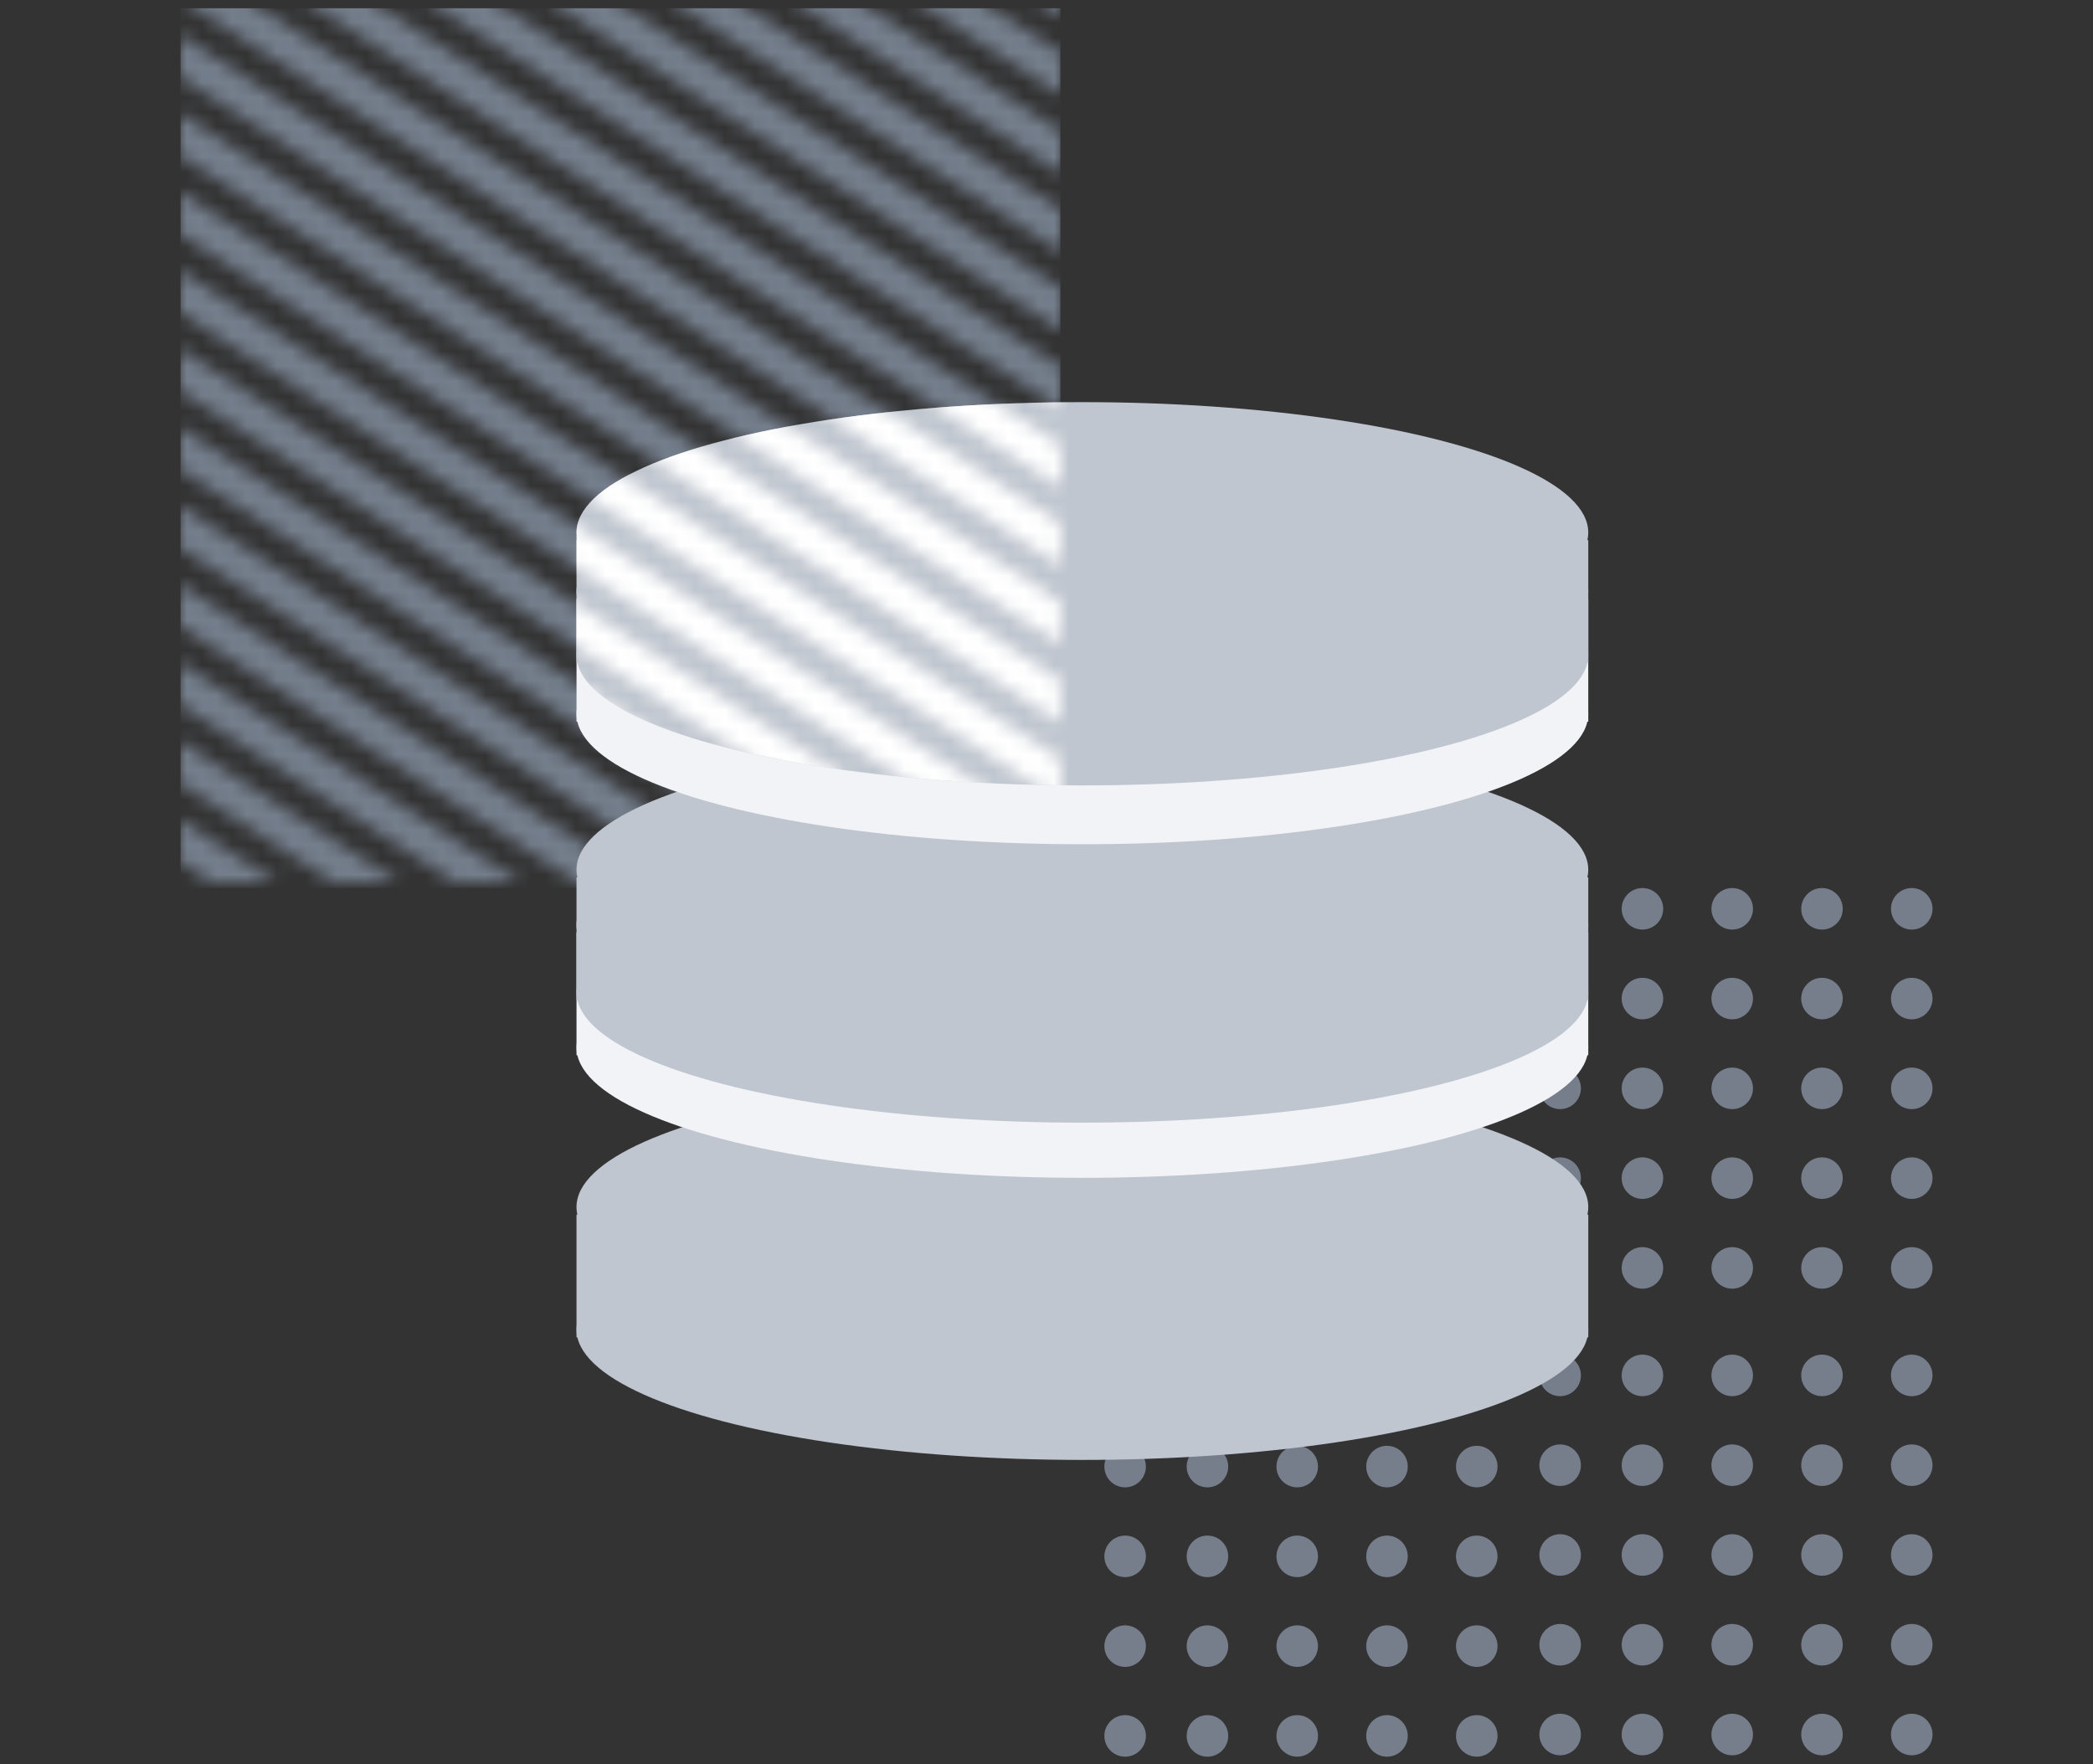 <svg width="140" height="118" viewBox="0 0 140 118" fill="none" xmlns="http://www.w3.org/2000/svg">
<rect x="0" y="0" width="140" height="118" fill="#333333" stroke="none"/>
<g clip-path="url(#clip0)">
<circle cx="127.877" cy="60.789" r="1.389" transform="rotate(90 127.877 60.789)" fill="#777E8B"/>
<circle cx="127.877" cy="66.793" r="1.389" transform="rotate(90 127.877 66.793)" fill="#777E8B"/>
<circle cx="127.877" cy="72.799" r="1.389" transform="rotate(90 127.877 72.799)" fill="#777E8B"/>
<circle cx="127.877" cy="78.804" r="1.389" transform="rotate(90 127.877 78.804)" fill="#777E8B"/>
<circle cx="127.877" cy="84.809" r="1.389" transform="rotate(90 127.877 84.809)" fill="#777E8B"/>
<circle cx="121.872" cy="60.789" r="1.389" transform="rotate(90 121.872 60.789)" fill="#777E8B"/>
<circle cx="121.872" cy="66.793" r="1.389" transform="rotate(90 121.872 66.793)" fill="#777E8B"/>
<circle cx="121.872" cy="72.799" r="1.389" transform="rotate(90 121.872 72.799)" fill="#777E8B"/>
<circle cx="121.872" cy="78.804" r="1.389" transform="rotate(90 121.872 78.804)" fill="#777E8B"/>
<circle cx="121.872" cy="84.809" r="1.389" transform="rotate(90 121.872 84.809)" fill="#777E8B"/>
<circle cx="115.867" cy="60.789" r="1.389" transform="rotate(90 115.867 60.789)" fill="#777E8B"/>
<circle cx="115.867" cy="66.793" r="1.389" transform="rotate(90 115.867 66.793)" fill="#777E8B"/>
<circle cx="115.867" cy="72.799" r="1.389" transform="rotate(90 115.867 72.799)" fill="#777E8B"/>
<circle cx="115.867" cy="78.804" r="1.389" transform="rotate(90 115.867 78.804)" fill="#777E8B"/>
<circle cx="115.867" cy="84.809" r="1.389" transform="rotate(90 115.867 84.809)" fill="#777E8B"/>
<circle cx="109.862" cy="60.789" r="1.389" transform="rotate(90 109.862 60.789)" fill="#777E8B"/>
<circle cx="109.862" cy="66.793" r="1.389" transform="rotate(90 109.862 66.793)" fill="#777E8B"/>
<circle cx="109.862" cy="72.799" r="1.389" transform="rotate(90 109.862 72.799)" fill="#777E8B"/>
<circle cx="109.862" cy="78.804" r="1.389" transform="rotate(90 109.862 78.804)" fill="#777E8B"/>
<circle cx="109.862" cy="84.809" r="1.389" transform="rotate(90 109.862 84.809)" fill="#777E8B"/>
<circle cx="104.357" cy="60.789" r="1.389" transform="rotate(90 104.357 60.789)" fill="#777E8B"/>
<circle cx="104.357" cy="66.793" r="1.389" transform="rotate(90 104.357 66.793)" fill="#777E8B"/>
<circle cx="104.357" cy="72.799" r="1.389" transform="rotate(90 104.357 72.799)" fill="#777E8B"/>
<circle cx="104.357" cy="78.804" r="1.389" transform="rotate(90 104.357 78.804)" fill="#777E8B"/>
<circle cx="104.357" cy="84.809" r="1.389" transform="rotate(90 104.357 84.809)" fill="#777E8B"/>
<circle cx="98.78" cy="60.789" r="1.389" transform="rotate(90 98.78 60.789)" fill="#777E8B"/>
<circle cx="98.78" cy="66.793" r="1.389" transform="rotate(90 98.78 66.793)" fill="#777E8B"/>
<circle cx="98.78" cy="72.799" r="1.389" transform="rotate(90 98.78 72.799)" fill="#777E8B"/>
<circle cx="98.78" cy="78.804" r="1.389" transform="rotate(90 98.78 78.804)" fill="#777E8B"/>
<circle cx="98.78" cy="84.809" r="1.389" transform="rotate(90 98.78 84.809)" fill="#777E8B"/>
<circle cx="92.775" cy="60.789" r="1.389" transform="rotate(90 92.775 60.789)" fill="#777E8B"/>
<circle cx="92.775" cy="66.793" r="1.389" transform="rotate(90 92.775 66.793)" fill="#777E8B"/>
<circle cx="92.775" cy="72.799" r="1.389" transform="rotate(90 92.775 72.799)" fill="#777E8B"/>
<circle cx="92.775" cy="78.804" r="1.389" transform="rotate(90 92.775 78.804)" fill="#777E8B"/>
<circle cx="92.775" cy="84.809" r="1.389" transform="rotate(90 92.775 84.809)" fill="#777E8B"/>
<circle cx="86.77" cy="60.789" r="1.389" transform="rotate(90 86.77 60.789)" fill="#777E8B"/>
<circle cx="86.77" cy="66.793" r="1.389" transform="rotate(90 86.77 66.793)" fill="#777E8B"/>
<circle cx="86.77" cy="72.799" r="1.389" transform="rotate(90 86.77 72.799)" fill="#777E8B"/>
<circle cx="86.77" cy="78.804" r="1.389" transform="rotate(90 86.77 78.804)" fill="#777E8B"/>
<circle cx="86.77" cy="84.809" r="1.389" transform="rotate(90 86.77 84.809)" fill="#777E8B"/>
<circle cx="80.765" cy="60.789" r="1.389" transform="rotate(90 80.765 60.789)" fill="#777E8B"/>
<circle cx="80.765" cy="66.793" r="1.389" transform="rotate(90 80.765 66.793)" fill="#777E8B"/>
<circle cx="80.765" cy="72.799" r="1.389" transform="rotate(90 80.765 72.799)" fill="#777E8B"/>
<circle cx="80.765" cy="78.804" r="1.389" transform="rotate(90 80.765 78.804)" fill="#777E8B"/>
<circle cx="80.765" cy="84.809" r="1.389" transform="rotate(90 80.765 84.809)" fill="#777E8B"/>
<circle cx="75.26" cy="60.789" r="1.389" transform="rotate(90 75.26 60.789)" fill="#777E8B"/>
<circle cx="75.26" cy="66.793" r="1.389" transform="rotate(90 75.26 66.793)" fill="#777E8B"/>
<circle cx="75.26" cy="72.799" r="1.389" transform="rotate(90 75.26 72.799)" fill="#777E8B"/>
<circle cx="75.26" cy="78.804" r="1.389" transform="rotate(90 75.26 78.804)" fill="#777E8B"/>
<circle cx="75.26" cy="84.809" r="1.389" transform="rotate(90 75.26 84.809)" fill="#777E8B"/>
<circle cx="98.78" cy="92.092" r="1.389" transform="rotate(90 98.78 92.092)" fill="#777E8B"/>
<circle cx="98.78" cy="98.098" r="1.389" transform="rotate(90 98.78 98.098)" fill="#777E8B"/>
<circle cx="98.78" cy="104.103" r="1.389" transform="rotate(90 98.78 104.103)" fill="#777E8B"/>
<circle cx="98.78" cy="110.107" r="1.389" transform="rotate(90 98.78 110.107)" fill="#777E8B"/>
<circle cx="98.78" cy="116.113" r="1.389" transform="rotate(90 98.78 116.113)" fill="#777E8B"/>
<circle cx="92.775" cy="92.092" r="1.389" transform="rotate(90 92.775 92.092)" fill="#777E8B"/>
<circle cx="92.775" cy="98.098" r="1.389" transform="rotate(90 92.775 98.098)" fill="#777E8B"/>
<circle cx="92.775" cy="104.103" r="1.389" transform="rotate(90 92.775 104.103)" fill="#777E8B"/>
<circle cx="92.775" cy="110.107" r="1.389" transform="rotate(90 92.775 110.107)" fill="#777E8B"/>
<circle cx="92.775" cy="116.113" r="1.389" transform="rotate(90 92.775 116.113)" fill="#777E8B"/>
<circle cx="86.77" cy="92.092" r="1.389" transform="rotate(90 86.77 92.092)" fill="#777E8B"/>
<circle cx="86.77" cy="98.098" r="1.389" transform="rotate(90 86.77 98.098)" fill="#777E8B"/>
<circle cx="86.77" cy="104.103" r="1.389" transform="rotate(90 86.77 104.103)" fill="#777E8B"/>
<circle cx="86.77" cy="110.107" r="1.389" transform="rotate(90 86.77 110.107)" fill="#777E8B"/>
<circle cx="86.77" cy="116.113" r="1.389" transform="rotate(90 86.77 116.113)" fill="#777E8B"/>
<circle cx="80.765" cy="92.092" r="1.389" transform="rotate(90 80.765 92.092)" fill="#777E8B"/>
<circle cx="80.765" cy="98.098" r="1.389" transform="rotate(90 80.765 98.098)" fill="#777E8B"/>
<circle cx="80.765" cy="104.103" r="1.389" transform="rotate(90 80.765 104.103)" fill="#777E8B"/>
<circle cx="80.765" cy="110.108" r="1.389" transform="rotate(90 80.765 110.108)" fill="#777E8B"/>
<circle cx="80.765" cy="116.113" r="1.389" transform="rotate(90 80.765 116.113)" fill="#777E8B"/>
<circle cx="75.26" cy="92.092" r="1.389" transform="rotate(90 75.26 92.092)" fill="#777E8B"/>
<circle cx="75.26" cy="98.098" r="1.389" transform="rotate(90 75.26 98.098)" fill="#777E8B"/>
<circle cx="75.26" cy="104.103" r="1.389" transform="rotate(90 75.26 104.103)" fill="#777E8B"/>
<circle cx="75.26" cy="110.108" r="1.389" transform="rotate(90 75.26 110.108)" fill="#777E8B"/>
<circle cx="75.26" cy="116.113" r="1.389" transform="rotate(90 75.26 116.113)" fill="#777E8B"/>
<circle cx="127.877" cy="92" r="1.389" transform="rotate(90 127.877 92)" fill="#777E8B"/>
<circle cx="127.877" cy="98.005" r="1.389" transform="rotate(90 127.877 98.005)" fill="#777E8B"/>
<circle cx="127.877" cy="104.01" r="1.389" transform="rotate(90 127.877 104.01)" fill="#777E8B"/>
<circle cx="127.877" cy="110.015" r="1.389" transform="rotate(90 127.877 110.015)" fill="#777E8B"/>
<circle cx="127.877" cy="116.02" r="1.389" transform="rotate(90 127.877 116.02)" fill="#777E8B"/>
<circle cx="121.872" cy="91.999" r="1.389" transform="rotate(90 121.872 91.999)" fill="#777E8B"/>
<circle cx="121.872" cy="98.005" r="1.389" transform="rotate(90 121.872 98.005)" fill="#777E8B"/>
<circle cx="121.872" cy="104.01" r="1.389" transform="rotate(90 121.872 104.01)" fill="#777E8B"/>
<circle cx="121.872" cy="110.015" r="1.389" transform="rotate(90 121.872 110.015)" fill="#777E8B"/>
<circle cx="121.872" cy="116.02" r="1.389" transform="rotate(90 121.872 116.02)" fill="#777E8B"/>
<circle cx="115.867" cy="91.999" r="1.389" transform="rotate(90 115.867 91.999)" fill="#777E8B"/>
<circle cx="115.867" cy="98.005" r="1.389" transform="rotate(90 115.867 98.005)" fill="#777E8B"/>
<circle cx="115.867" cy="104.01" r="1.389" transform="rotate(90 115.867 104.01)" fill="#777E8B"/>
<circle cx="115.867" cy="110.015" r="1.389" transform="rotate(90 115.867 110.015)" fill="#777E8B"/>
<circle cx="115.867" cy="116.02" r="1.389" transform="rotate(90 115.867 116.02)" fill="#777E8B"/>
<circle cx="109.862" cy="91.999" r="1.389" transform="rotate(90 109.862 91.999)" fill="#777E8B"/>
<circle cx="109.862" cy="98.005" r="1.389" transform="rotate(90 109.862 98.005)" fill="#777E8B"/>
<circle cx="109.862" cy="104.01" r="1.389" transform="rotate(90 109.862 104.01)" fill="#777E8B"/>
<circle cx="109.862" cy="110.015" r="1.389" transform="rotate(90 109.862 110.015)" fill="#777E8B"/>
<circle cx="109.862" cy="116.02" r="1.389" transform="rotate(90 109.862 116.02)" fill="#777E8B"/>
<circle cx="104.357" cy="91.999" r="1.389" transform="rotate(90 104.357 91.999)" fill="#777E8B"/>
<circle cx="104.357" cy="98.005" r="1.389" transform="rotate(90 104.357 98.005)" fill="#777E8B"/>
<circle cx="104.357" cy="104.01" r="1.389" transform="rotate(90 104.357 104.01)" fill="#777E8B"/>
<circle cx="104.357" cy="110.015" r="1.389" transform="rotate(90 104.357 110.015)" fill="#777E8B"/>
<circle cx="104.357" cy="116.02" r="1.389" transform="rotate(90 104.357 116.02)" fill="#777E8B"/>
<mask id="mask0" mask-type="alpha" maskUnits="userSpaceOnUse" x="11" y="-1" width="60" height="60">
<path fill-rule="evenodd" clip-rule="evenodd" d="M71 1.119L71 -0L69.261 -0L71 1.119ZM61.106 -0L65.494 -0L71 3.544L71 6.368L61.106 -0ZM52.952 -0L57.34 -0L71 8.793L71 11.617L52.952 -0ZM44.796 -0L49.184 -0L71 14.042L71 16.867L44.796 -0ZM36.642 -0L41.03 -0L71 19.291L71 22.115L36.642 -0ZM28.488 -0L32.876 -0L71 24.54L71 27.364L28.488 -0ZM20.333 -0L24.721 -0L71 29.789L71 32.613L20.333 -0ZM12.462 -0L16.566 -0L71 35.038L71 37.862L12.407 0.147L12.462 -0ZM12 5.134L12 2.31L71 40.287L71 43.111L12 5.134ZM12 10.383L12 7.558L71 45.535L71 48.36L12 10.383ZM12 15.632L12 12.808L71 50.785L71 53.609L12 15.632ZM12 20.881L12 18.057L71 56.034L71 58.858L12 20.881ZM12 26.13L12 23.306L67.453 59L63.065 59L12 26.13ZM12 31.379L12 28.555L59.298 59L54.911 59L12 31.379ZM12 36.628L12 33.804L51.144 59L46.756 59L12 36.628ZM12 41.877L12 39.053L42.99 59L38.602 59L12 41.877ZM12 47.126L12 44.302L34.834 59L30.447 59L12 47.126ZM12 52.375L12 49.55L26.68 59L22.292 59L12 52.375ZM12 57.624L12 54.8L18.525 59L14.137 59L12 57.624Z" fill="black"/>
</mask>
<g mask="url(#mask0)">
<rect x="12.079" y="0.552" width="58.849" height="58.849" fill="#747E8C"/>
</g>
<ellipse cx="72.4" cy="88.936" rx="33.838" ry="8.716" fill="#C0C6CF"/>
<path d="M38.562 81.246V89.449H106.239V81.246H38.562Z" fill="#C0C6CF"/>
<ellipse cx="72.4" cy="80.733" rx="33.838" ry="8.716" fill="#C0C6CF"/>
<ellipse cx="72.4" cy="70.068" rx="33.838" ry="8.716" fill="#F1F3F6"/>
<path d="M38.562 62.377V70.581H106.239V62.377H38.562Z" fill="#F1F3F6"/>
<ellipse cx="72.4" cy="61.864" rx="33.838" ry="8.716" fill="white"/>
<ellipse cx="72.4" cy="58.174" rx="33.838" ry="8.716" fill="#C0C6CF"/>
<ellipse cx="72.4" cy="66.377" rx="33.838" ry="8.716" fill="#C0C6CF"/>
<path d="M38.562 58.687V66.89H106.239V58.687H38.562Z" fill="#C0C6CF"/>
<ellipse cx="72.4" cy="47.756" rx="33.838" ry="8.716" fill="#F1F3F6"/>
<path d="M38.562 40.065V48.268H106.239V40.065H38.562Z" fill="#F1F3F6"/>
<ellipse cx="72.4" cy="39.553" rx="33.838" ry="8.716" fill="white"/>
<ellipse cx="72.4" cy="43.819" rx="33.838" ry="8.716" fill="#C0C6CF"/>
<ellipse cx="72.4" cy="35.615" rx="33.838" ry="8.716" fill="#C0C6CF"/>
<path d="M38.562 36.127V44.331H106.239V36.127H38.562Z" fill="#C0C6CF"/>
<mask id="mask1" mask-type="alpha" maskUnits="userSpaceOnUse" x="12" y="0" width="59" height="59">
<mask id="mask2" maskUnits="userSpaceOnUse" x="11" y="-1" width="60" height="60">
<path fill-rule="evenodd" clip-rule="evenodd" d="M71 1.119L71 -0L69.261 -0L71 1.119ZM61.106 -0L65.494 -0L71 3.544L71 6.368L61.106 -0ZM52.952 -0L57.34 -0L71 8.793L71 11.617L52.952 -0ZM44.796 -0L49.184 -0L71 14.042L71 16.867L44.796 -0ZM36.642 -0L41.03 -0L71 19.291L71 22.115L36.642 -0ZM28.488 -0L32.876 -0L71 24.54L71 27.364L28.488 -0ZM20.333 -0L24.721 -0L71 29.789L71 32.613L20.333 -0ZM12.462 -0L16.566 -0L71 35.038L71 37.862L12.407 0.147L12.462 -0ZM12 5.134L12 2.309L71 40.286L71 43.111L12 5.134ZM12 10.383L12 7.558L71 45.535L71 48.36L12 10.383ZM12 15.632L12 12.808L71 50.785L71 53.609L12 15.632ZM12 20.881L12 18.057L71 56.034L71 58.858L12 20.881ZM12 26.13L12 23.306L67.453 59L63.065 59L12 26.13ZM12 31.379L12 28.555L59.299 59L54.911 59L12 31.379ZM12 36.628L12 33.803L51.144 59L46.756 59L12 36.628ZM12 41.877L12 39.052L42.99 59L38.602 59L12 41.877ZM12 47.126L12 44.302L34.834 59L30.447 59L12 47.126ZM12 52.375L12 49.55L26.68 59L22.292 59L12 52.375ZM12 57.624L12 54.8L18.525 59L14.137 59L12 57.624Z" fill="#C4C4C4"/>
</mask>
<g mask="url(#mask2)">
<rect x="12.079" y="0.552" width="58.849" height="58.849" fill="#777E8B"/>
</g>
</mask>
<g mask="url(#mask1)">
<path d="M106.239 43.818C106.239 48.632 91.089 52.534 72.4 52.534C53.712 52.534 38.562 48.632 38.562 43.818C38.562 39.005 38.562 35.86 38.562 35.86C57.25 35.86 106.239 39.005 106.239 43.818Z" fill="white"/>
<ellipse cx="72.4" cy="35.615" rx="33.838" ry="8.716" fill="white"/>
</g>
</g>
<defs>
<clipPath id="clip0">
<rect width="140" height="118" fill="white"/>
</clipPath>
</defs>
</svg>
